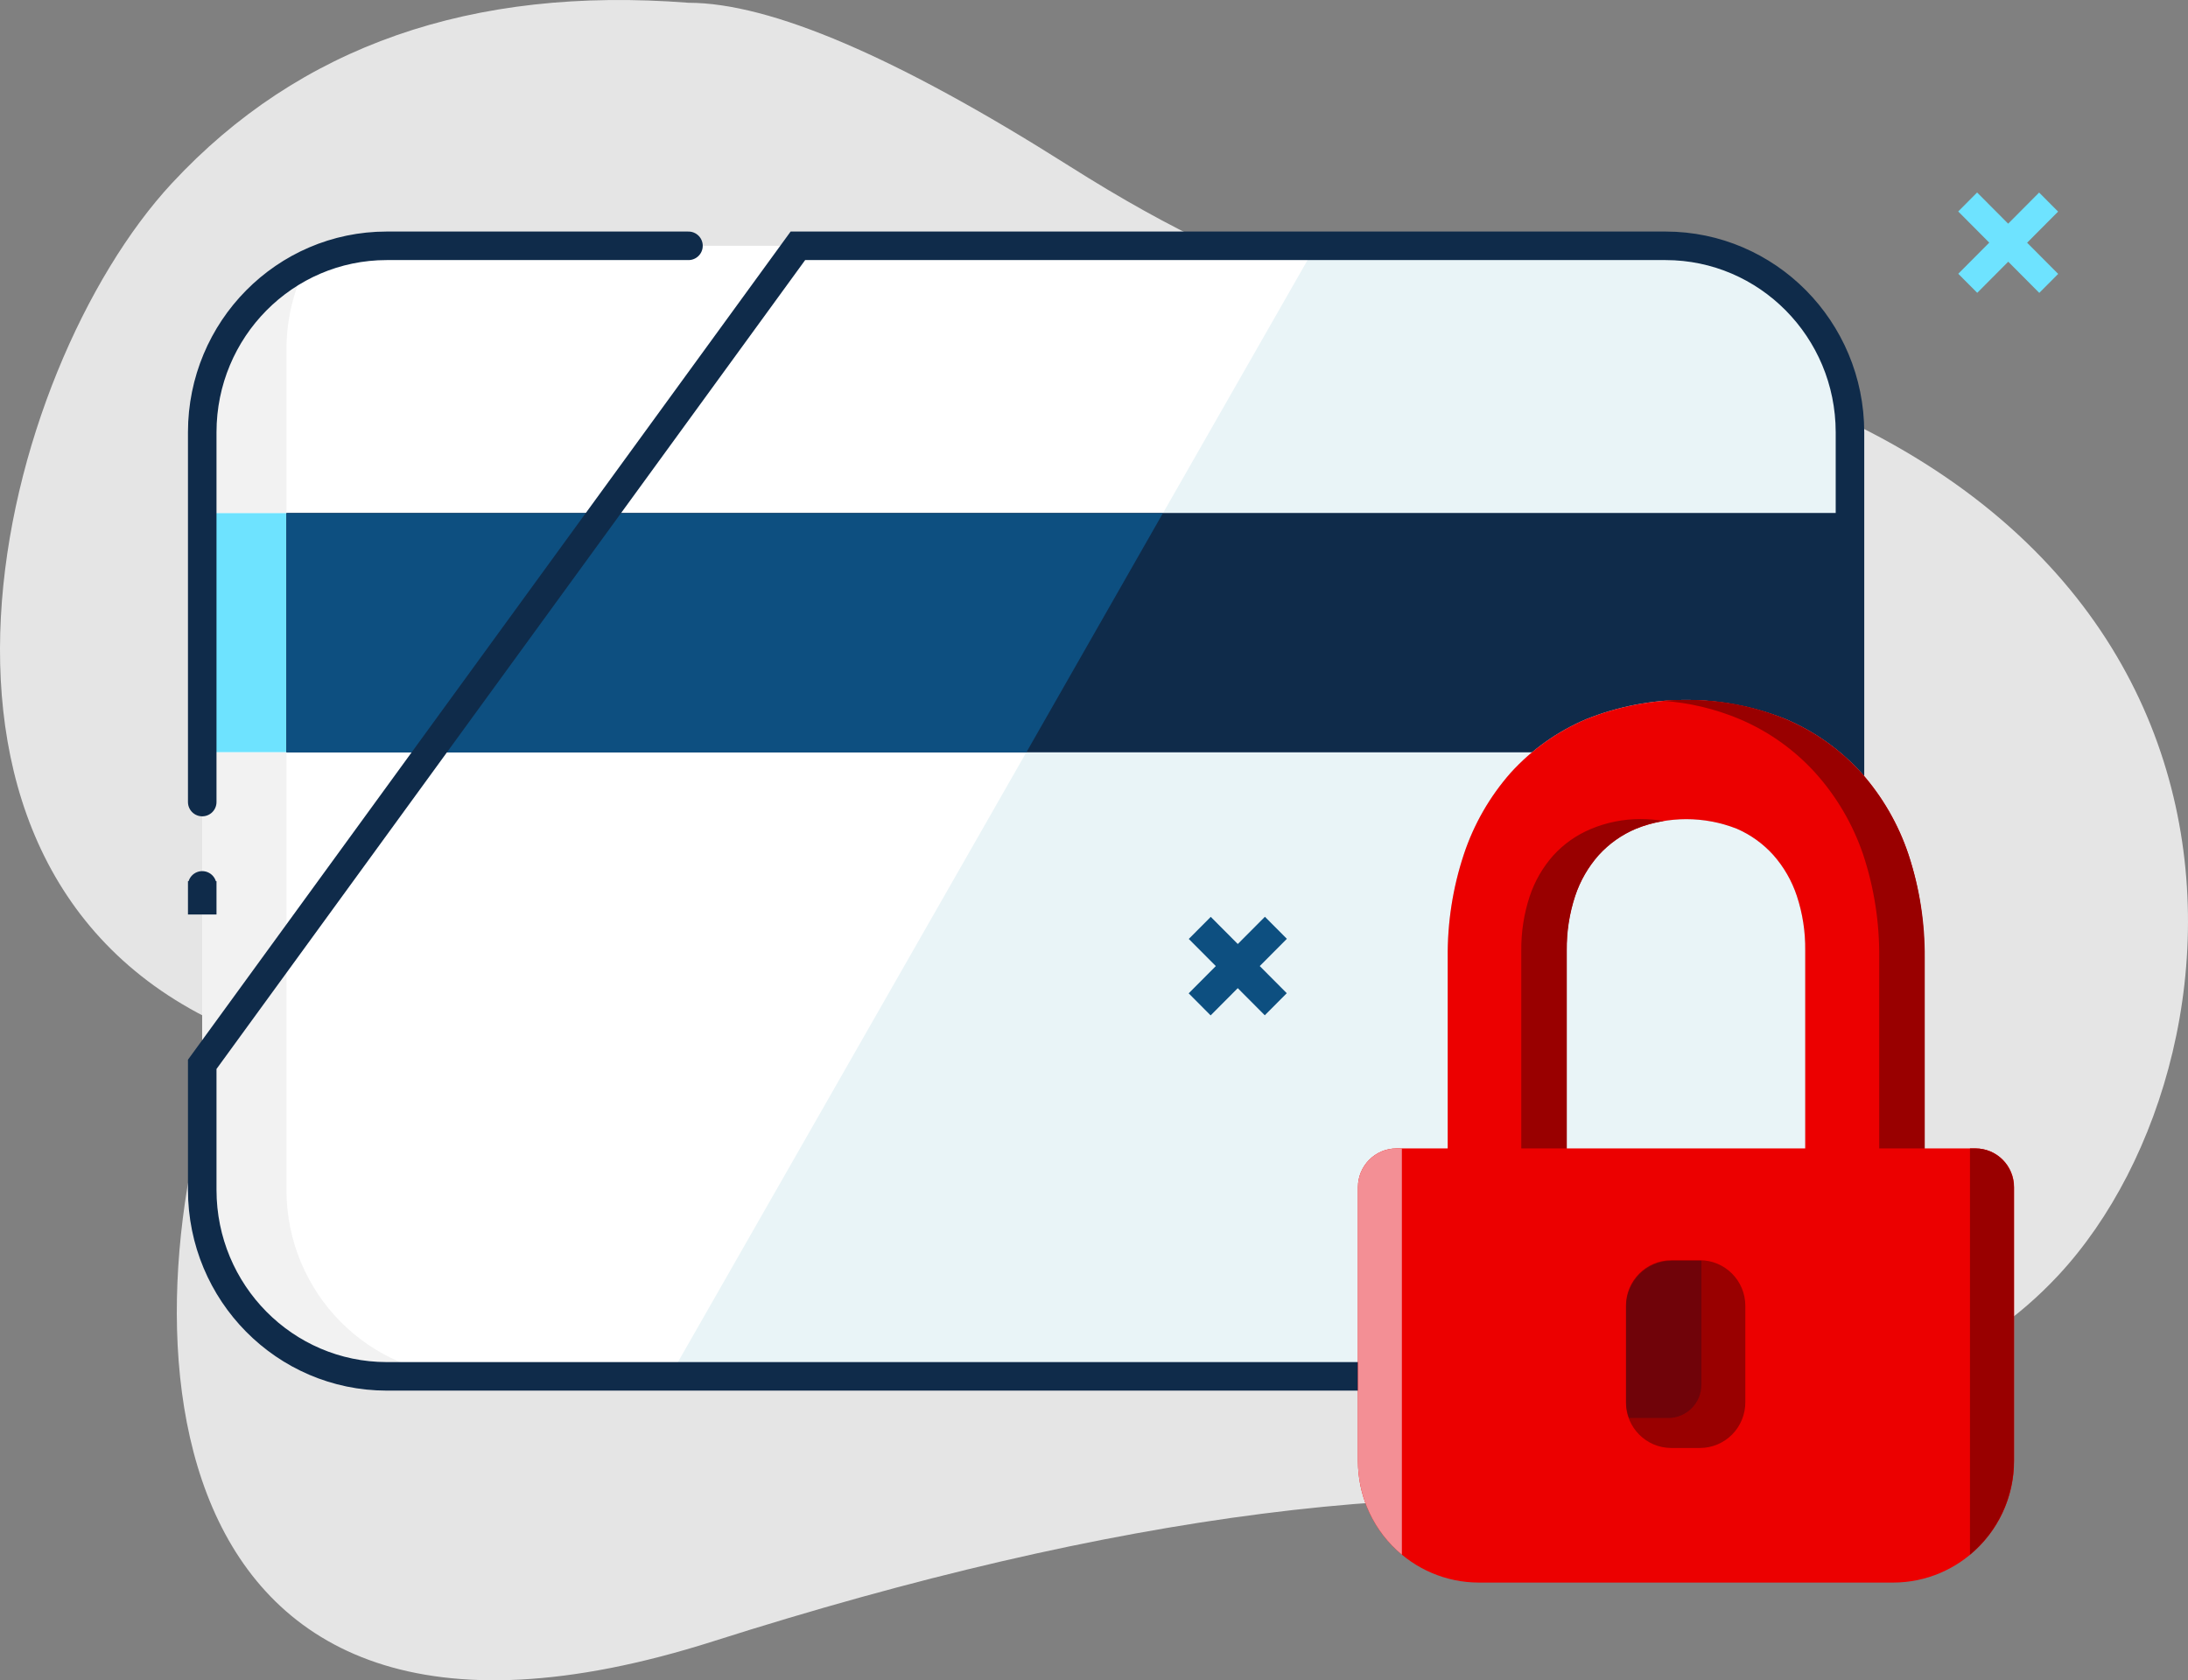 <svg width="138" height="106" viewBox="0 0 138 106" fill="none" xmlns="http://www.w3.org/2000/svg">
<rect x="0" y="0" width="138" height="106" fill="#808080" stroke="none"/>
<path fill-rule="evenodd" clip-rule="evenodd" d="M10.839 11.563C18.874 2.905 29.736 -0.89 43.423 0.175C48.587 0.175 56.573 3.596 67.38 10.437C81.022 19.072 86.871 19.02 98.955 21.147C145.165 29.281 142.906 66.356 129.85 80.423C124.771 85.895 118.111 88.379 110.823 88.513C109.32 91.824 108.226 94.17 107.542 95.549C91.17 92.811 70.321 95.474 44.993 103.539C8.176 115.261 7.736 82.244 14.523 64.894C-8.247 55.01 -0.059 23.305 10.839 11.563Z" fill="#E5E5E5"/>
<path d="M105.063 86.828H24.383C17.964 86.821 12.761 81.562 12.755 75.072V27.263C12.761 20.773 17.964 15.513 24.383 15.507H105.051C111.471 15.513 116.673 20.773 116.68 27.263V75.072C116.673 81.557 111.478 86.815 105.063 86.828Z" fill="#E9F4F7"/>
<path d="M24.383 15.507C17.964 15.513 12.761 20.773 12.755 27.263V75.072C12.761 81.562 17.964 86.821 24.383 86.828H42.244L82.984 15.507H24.383Z" fill="white"/>
<path d="M18.068 22.022C18.069 20.161 18.509 18.328 19.352 16.674C15.325 18.631 12.762 22.745 12.755 27.262V32.372H18.068V22.022ZM12.755 47.463V75.072C12.761 81.561 17.964 86.821 24.383 86.828H29.697C23.277 86.821 18.075 81.561 18.068 75.072V47.463H12.755Z" fill="#F2F2F2"/>
<path d="M18.067 32.372H116.691V47.45H18.067V32.372Z" fill="#394D71"/>
<path d="M12.755 32.372H18.068V47.45H12.755V32.372Z" fill="#6EE3FF"/>
<path d="M18.067 32.372H116.691V47.45H18.067V32.372Z" fill="#0F2B4A"/>
<path d="M73.347 32.372H18.067V47.463H64.734L73.347 32.372Z" fill="#0D4F80"/>
<path d="M12.755 50.598C12.755 46.745 12.755 38.966 12.755 27.263C12.761 20.773 17.964 15.513 24.383 15.507H37.701H43.423M50.324 15.507H105.051C111.471 15.513 116.673 20.773 116.68 27.263V75.072C116.673 81.557 111.478 86.815 105.063 86.828H24.383C17.964 86.821 12.761 81.562 12.755 75.072C12.755 73.529 12.755 75.382 12.755 67.145L50.324 15.507ZM12.755 57.692C12.755 53.423 12.755 58.289 12.755 55.589V57.692Z" stroke="#0F2B4A" stroke-width="1.8" stroke-linecap="round"/>
<path d="M129.812 17.28L128.62 18.477L126.662 16.509L124.707 18.473L123.51 17.271L125.465 15.307L123.507 13.34L124.699 12.143L126.657 14.11L128.61 12.147L129.807 13.349L127.853 15.312L129.812 17.28Z" fill="#6EE3FF"/>
<path d="M120.37 53.906C119.734 52.002 118.721 50.248 117.391 48.749C116.06 47.283 114.427 46.126 112.605 45.358C108.579 43.754 104.094 43.754 100.068 45.358C98.246 46.126 96.613 47.283 95.282 48.749C93.959 50.25 92.952 52.004 92.323 53.906C91.627 56.008 91.285 58.213 91.309 60.428V73.385C91.309 73.91 91.732 74.335 92.253 74.335H97.864C98.386 74.335 98.808 73.91 98.808 73.385V59.954C98.795 58.789 98.974 57.631 99.338 56.525C99.654 55.572 100.159 54.694 100.824 53.944C101.479 53.223 102.282 52.655 103.179 52.28C105.223 51.476 107.494 51.476 109.539 52.28C110.416 52.66 111.202 53.225 111.843 53.937C112.507 54.688 113.013 55.566 113.329 56.519C113.694 57.626 113.872 58.787 113.858 59.954V73.398C113.858 73.922 114.281 74.347 114.803 74.347H120.414C120.935 74.347 121.358 73.922 121.358 73.398V60.435C121.391 58.218 121.057 56.012 120.37 53.906Z" fill="#C2DDE7"/>
<path d="M120.37 53.906C119.734 52.002 118.721 50.248 117.391 48.749C116.06 47.283 114.427 46.126 112.605 45.358C108.579 43.754 104.094 43.754 100.068 45.358C98.246 46.126 96.613 47.283 95.282 48.749C93.959 50.25 92.952 52.004 92.323 53.906C91.627 56.008 91.285 58.213 91.309 60.428V73.385C91.309 73.91 91.732 74.335 92.253 74.335H97.864C98.386 74.335 98.808 73.91 98.808 73.385V59.954C98.795 58.789 98.974 57.631 99.338 56.525C99.654 55.572 100.159 54.694 100.824 53.944C101.479 53.223 102.282 52.655 103.179 52.28C105.223 51.476 107.494 51.476 109.539 52.28C110.416 52.66 111.202 53.225 111.843 53.937C112.507 54.688 113.013 55.566 113.329 56.519C113.694 57.626 113.872 58.787 113.858 59.954V73.398C113.858 73.922 114.281 74.347 114.803 74.347H120.414C120.935 74.347 121.358 73.922 121.358 73.398V60.435C121.391 58.218 121.057 56.012 120.37 53.906Z" fill="#EC0000"/>
<path d="M120.369 53.906C119.734 52.002 118.721 50.248 117.391 48.749C116.06 47.283 114.427 46.126 112.605 45.358C110.609 44.532 108.467 44.123 106.308 44.156C105.823 44.156 105.345 44.156 104.872 44.213C106.534 44.327 108.165 44.714 109.702 45.358C111.524 46.126 113.157 47.283 114.488 48.749C115.834 50.244 116.862 51.998 117.51 53.906C118.206 56.008 118.548 58.213 118.524 60.428V73.385C118.524 73.91 118.101 74.335 117.58 74.335H120.451C120.973 74.335 121.396 73.91 121.396 73.385V60.435C121.416 58.216 121.069 56.01 120.369 53.906ZM103.468 51.672C102.387 51.669 101.316 51.884 100.32 52.305C99.423 52.681 98.62 53.249 97.965 53.969C97.3 54.719 96.795 55.597 96.478 56.55C96.115 57.656 95.936 58.815 95.949 59.979V73.424C95.949 73.948 95.526 74.373 95.005 74.373H97.876C98.398 74.373 98.821 73.948 98.821 73.424V59.954C98.807 58.789 98.986 57.631 99.35 56.525C99.666 55.572 100.172 54.694 100.836 53.944C101.491 53.223 102.295 52.655 103.191 52.28C103.75 52.046 104.336 51.882 104.935 51.792C104.45 51.713 103.96 51.673 103.468 51.672Z" fill="#990000"/>
<path d="M119.399 99.838H93.279C89.066 99.834 85.651 96.403 85.647 92.169V74.891C85.647 73.543 86.736 72.449 88.078 72.449H124.601C125.943 72.449 127.031 73.543 127.031 74.891V92.176C127.025 96.407 123.611 99.834 119.399 99.838Z" fill="#EC0000"/>
<path fill-rule="evenodd" clip-rule="evenodd" d="M107.215 91.347H105.408C103.83 91.344 102.552 90.06 102.549 88.475V82.376C102.552 80.791 103.83 79.507 105.408 79.503H107.215C108.795 79.503 110.077 80.788 110.08 82.376V88.443C110.087 89.211 109.788 89.95 109.25 90.495C108.712 91.04 107.979 91.347 107.215 91.347Z" fill="#990000"/>
<path d="M88.424 72.449H88.078C86.736 72.449 85.647 73.543 85.647 74.891V92.176C85.648 94.46 86.664 96.625 88.418 98.079V72.449H88.424Z" fill="#F38F95"/>
<path fill-rule="evenodd" clip-rule="evenodd" d="M124.249 72.449H124.589C125.234 72.449 125.852 72.707 126.308 73.165C126.764 73.623 127.02 74.244 127.02 74.891V92.176C127.019 94.46 126.003 96.625 124.249 98.079V72.449Z" fill="#990000"/>
<path d="M107.309 87.349V79.541H105.42C103.843 79.545 102.565 80.829 102.562 82.414V88.481C102.565 88.814 102.627 89.144 102.744 89.455H105.263C106.403 89.431 107.313 88.494 107.309 87.349Z" fill="#700309"/>
<path d="M81.158 62.657L79.772 64.05L78.067 62.338L76.356 64.057L74.972 62.665L76.683 60.946L74.978 59.234L76.364 57.841L78.069 59.553L79.78 57.835L81.165 59.226L79.454 60.945L81.158 62.657Z" fill="#0D4F80"/>
</svg>
